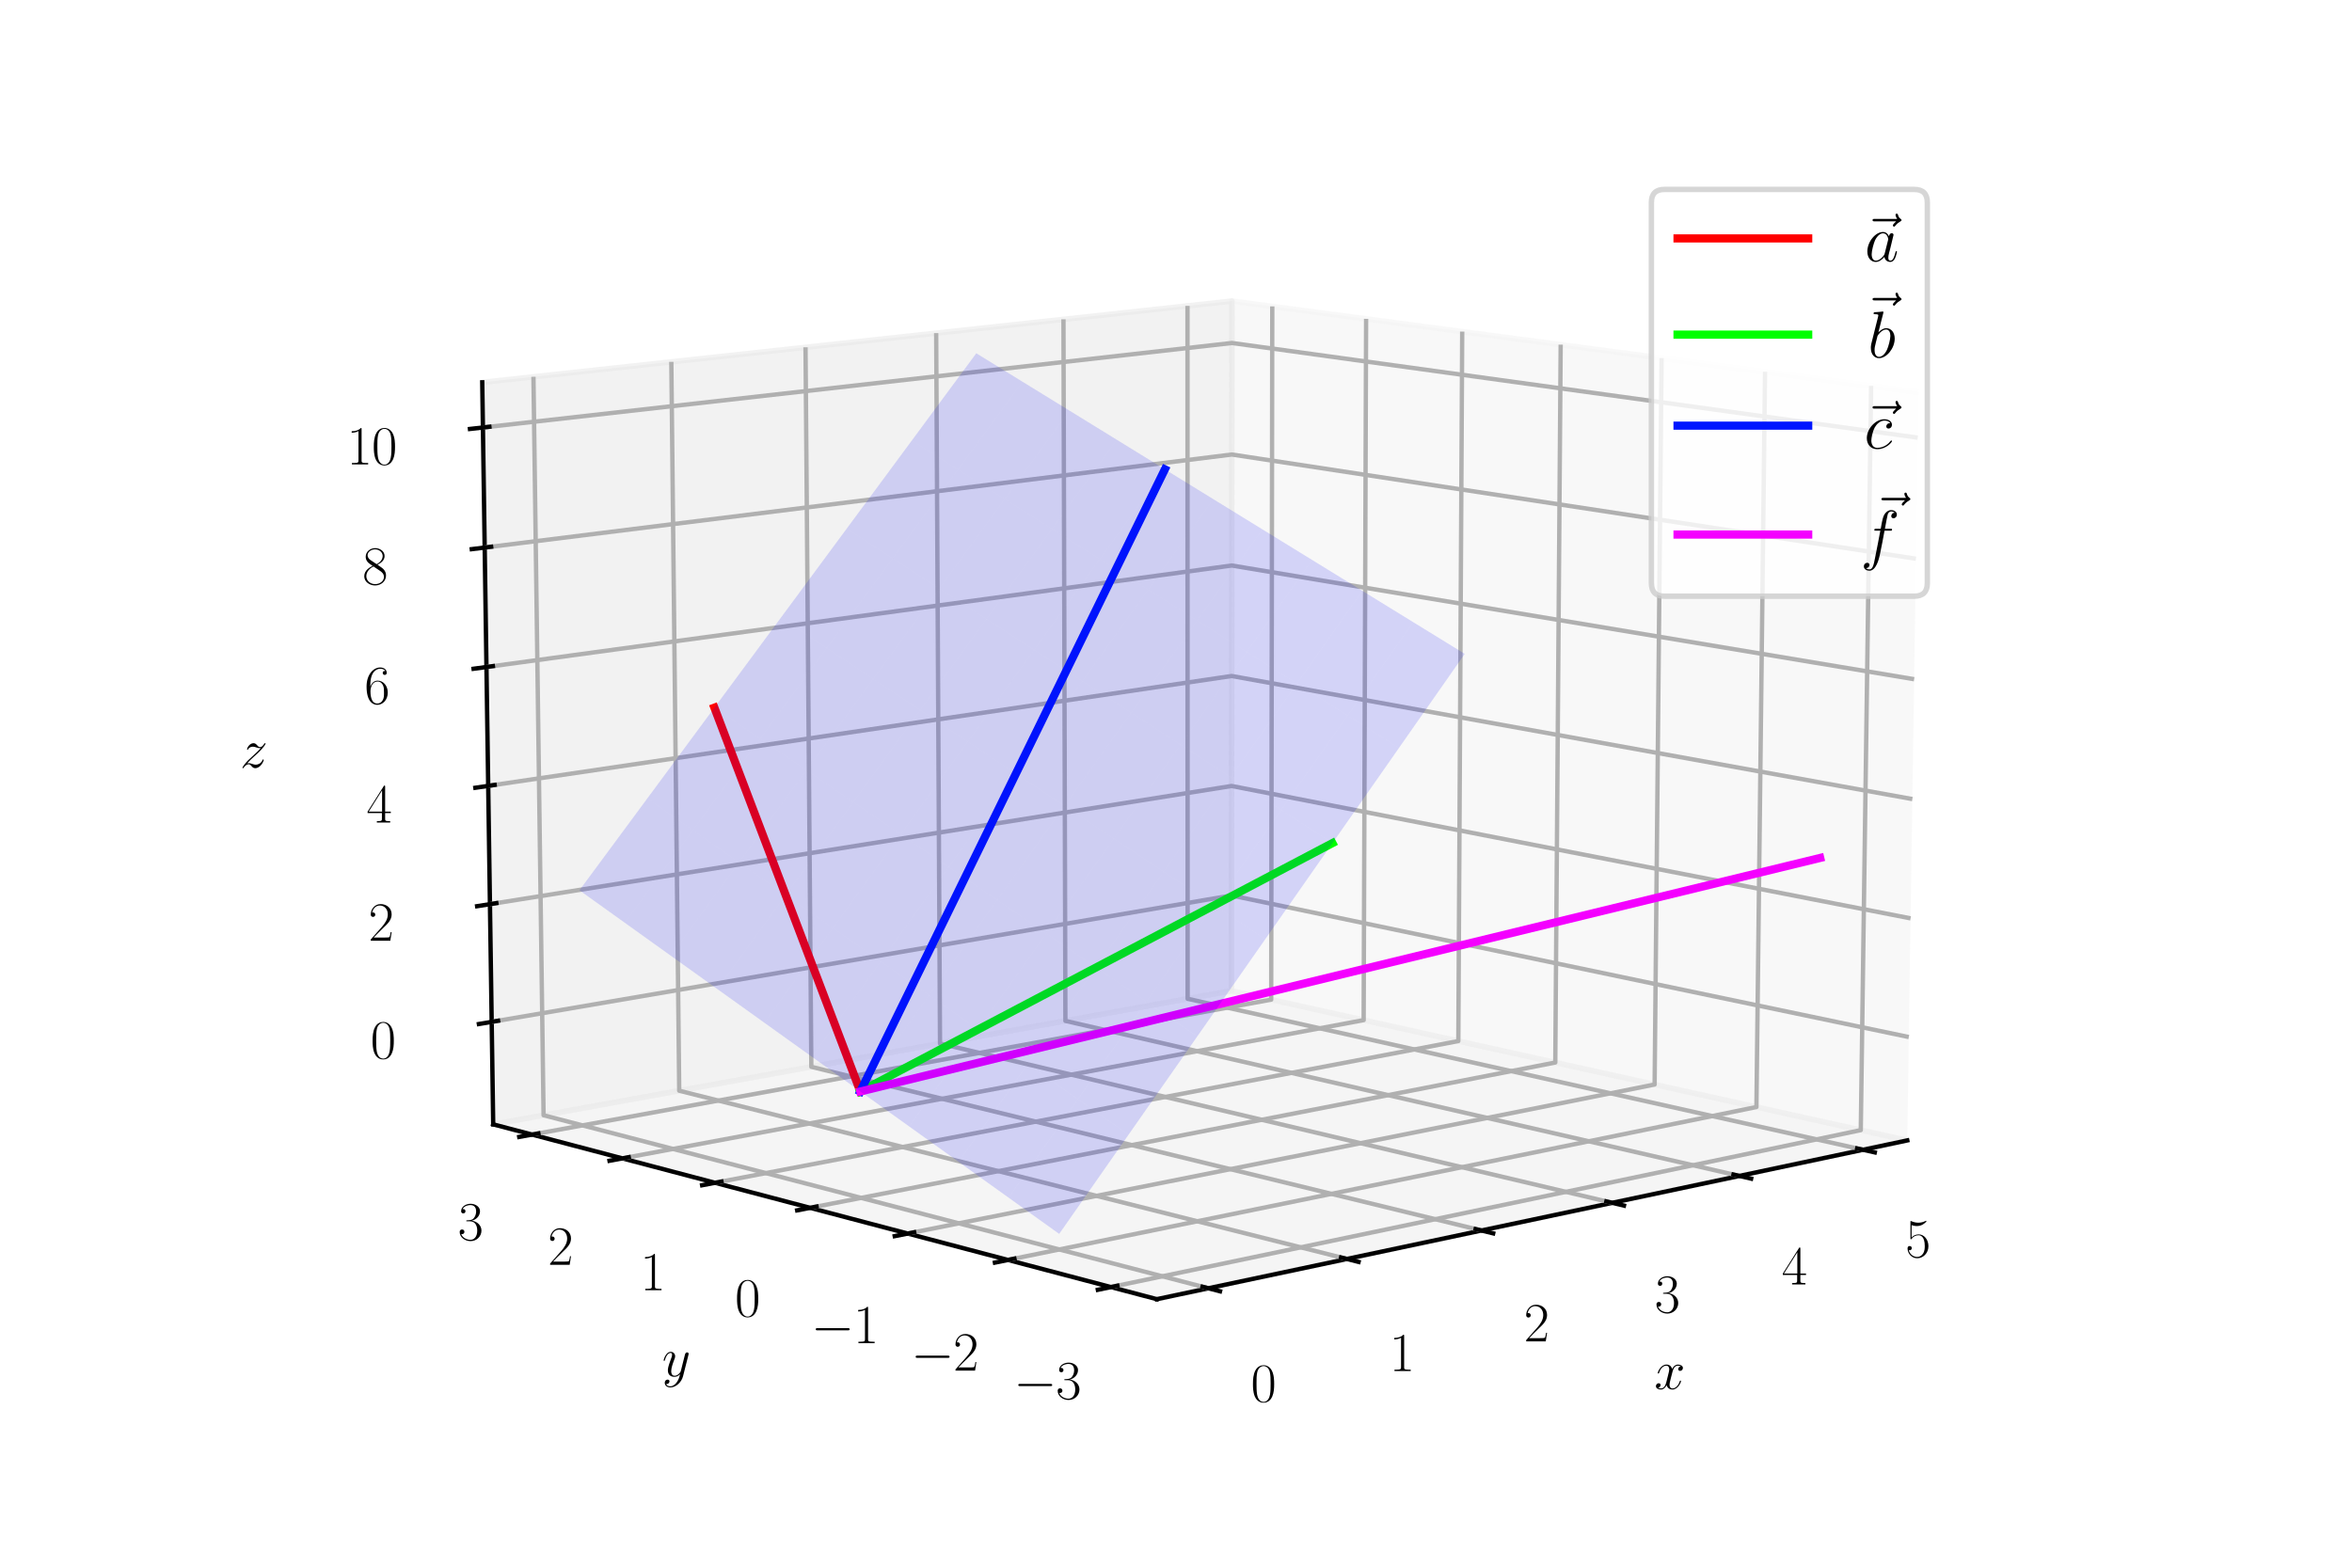 <?xml version="1.0" encoding="utf-8" standalone="no"?>
<!DOCTYPE svg PUBLIC "-//W3C//DTD SVG 1.1//EN"
  "http://www.w3.org/Graphics/SVG/1.1/DTD/svg11.dtd">
<svg xmlns:xlink="http://www.w3.org/1999/xlink" width="432pt" height="288pt" viewBox="0 0 432 288" xmlns="http://www.w3.org/2000/svg" version="1.1">
 <defs>
  <style type="text/css">*{stroke-linejoin: round; stroke-linecap: butt}</style>
 </defs>
 <g id="figure_1">
  <g id="patch_1">
   <path d="M 0 288 
L 432 288 
L 432 0 
L 0 0 
z
" style="fill: #ffffff"/>
  </g>
  <g id="patch_2">
   <path d="M 72 288 
L 360 288 
L 360 0 
L 72 0 
z
" style="fill: #ffffff"/>
  </g>
  <g id="pane3d_1">
   <g id="patch_3">
    <path d="M 350.314 209.504 
L 226.181 182.03 
L 226.272 55.304 
L 352.361 72.034 
" style="fill: #f2f2f2; opacity: 0.5; stroke: #f2f2f2; stroke-linejoin: miter"/>
   </g>
  </g>
  <g id="pane3d_2">
   <g id="patch_4">
    <path d="M 90.588 206.556 
L 226.181 182.03 
L 226.272 55.304 
L 88.576 70.236 
" style="fill: #e6e6e6; opacity: 0.5; stroke: #e6e6e6; stroke-linejoin: miter"/>
   </g>
  </g>
  <g id="pane3d_3">
   <g id="patch_5">
    <path d="M 212.477 238.671 
L 350.314 209.504 
L 226.181 182.03 
L 90.588 206.556 
" style="fill: #ececec; opacity: 0.5; stroke: #ececec; stroke-linejoin: miter"/>
   </g>
  </g>
  <g id="axis3d_1">
   <g id="line2d_1">
    <path d="M 350.314 209.504 
L 212.477 238.671 
" style="fill: none; stroke: #000000; stroke-width: 0.8; stroke-linecap: square"/>
   </g>
   <g id="text_1">
    <!-- $x$ -->
    <g transform="translate(303.863 255.174)scale(0.1 -0.1)">
     <defs>
      <path id="CMMI12-78" d="M 3034 2606 
C 2829 2567 2752 2414 2752 2293 
C 2752 2139 2874 2088 2963 2088 
C 3155 2088 3290 2254 3290 2427 
C 3290 2695 2982 2816 2714 2816 
C 2323 2816 2106 2433 2048 2312 
C 1901 2816 1504 2816 1389 2816 
C 736 2816 390 1980 390 1839 
C 390 1814 416 1782 461 1782 
C 512 1782 525 1820 538 1846 
C 755 2555 1184 2689 1370 2689 
C 1658 2689 1715 2420 1715 2267 
C 1715 2127 1677 1980 1600 1673 
L 1382 798 
C 1286 415 1101 64 762 64 
C 730 64 570 64 435 147 
C 666 192 717 383 717 460 
C 717 588 621 664 499 664 
C 346 664 179 530 179 326 
C 179 57 480 -64 755 -64 
C 1062 -64 1280 179 1414 441 
C 1517 64 1837 -64 2074 -64 
C 2726 -64 3072 773 3072 913 
C 3072 945 3046 971 3008 971 
C 2950 971 2944 939 2925 888 
C 2752 326 2381 64 2093 64 
C 1869 64 1747 230 1747 492 
C 1747 632 1773 734 1875 1156 
L 2099 2024 
C 2195 2408 2413 2689 2707 2689 
C 2720 2689 2899 2689 3034 2606 
z
" transform="scale(0.016)"/>
     </defs>
     <use xlink:href="#CMMI12-78" transform="scale(0.996)"/>
    </g>
   </g>
   <g id="Line3DCollection_1">
    <path d="M 221.941 236.668 
L 99.84 204.883 
L 97.981 69.216 
" style="fill: none; stroke: #b0b0b0; stroke-width: 0.8"/>
    <path d="M 247.387 231.284 
L 124.756 200.376 
L 123.303 66.47 
" style="fill: none; stroke: #b0b0b0; stroke-width: 0.8"/>
    <path d="M 272.104 226.054 
L 149.019 195.987 
L 147.952 63.798 
" style="fill: none; stroke: #b0b0b0; stroke-width: 0.8"/>
    <path d="M 296.124 220.971 
L 172.655 191.712 
L 171.952 61.195 
" style="fill: none; stroke: #b0b0b0; stroke-width: 0.8"/>
    <path d="M 319.476 216.03 
L 195.686 187.546 
L 195.331 58.66 
" style="fill: none; stroke: #b0b0b0; stroke-width: 0.8"/>
    <path d="M 342.188 211.224 
L 218.136 183.485 
L 218.111 56.189 
" style="fill: none; stroke: #b0b0b0; stroke-width: 0.8"/>
   </g>
   <g id="xtick_1">
    <g id="line2d_2">
     <path d="M 220.874 236.39 
L 224.081 237.225 
" style="fill: none; stroke: #000000; stroke-width: 0.8; stroke-linecap: square"/>
    </g>
    <g id="text_2">
     <!-- $\mathdefault{0}$ -->
     <g transform="translate(229.747 257.495)scale(0.1 -0.1)">
      <defs>
       <path id="CMR17-30" d="M 2688 2025 
C 2688 2416 2682 3080 2413 3591 
C 2176 4039 1798 4198 1466 4198 
C 1158 4198 768 4058 525 3597 
C 269 3118 243 2524 243 2025 
C 243 1661 250 1106 448 619 
C 723 -39 1216 -128 1466 -128 
C 1760 -128 2208 -7 2470 600 
C 2662 1042 2688 1559 2688 2025 
z
M 1466 -26 
C 1056 -26 813 325 723 812 
C 653 1188 653 1738 653 2096 
C 653 2588 653 2997 736 3387 
C 858 3929 1216 4096 1466 4096 
C 1728 4096 2067 3923 2189 3400 
C 2272 3036 2278 2607 2278 2096 
C 2278 1680 2278 1169 2202 792 
C 2067 95 1690 -26 1466 -26 
z
" transform="scale(0.016)"/>
      </defs>
      <use xlink:href="#CMR17-30" transform="scale(0.996)"/>
     </g>
    </g>
   </g>
   <g id="xtick_2">
    <g id="line2d_3">
     <path d="M 246.316 231.014 
L 249.533 231.825 
" style="fill: none; stroke: #000000; stroke-width: 0.8; stroke-linecap: square"/>
    </g>
    <g id="text_3">
     <!-- $\mathdefault{1}$ -->
     <g transform="translate(255.191 251.877)scale(0.1 -0.1)">
      <defs>
       <path id="CMR17-31" d="M 1702 4058 
C 1702 4192 1696 4192 1606 4192 
C 1357 3916 979 3827 621 3827 
C 602 3827 570 3827 563 3808 
C 557 3795 557 3782 557 3648 
C 755 3648 1088 3686 1344 3839 
L 1344 461 
C 1344 236 1331 160 781 160 
L 589 160 
L 589 0 
C 896 0 1216 0 1523 0 
C 1830 0 2150 0 2458 0 
L 2458 160 
L 2266 160 
C 1715 160 1702 230 1702 458 
L 1702 4058 
z
" transform="scale(0.016)"/>
      </defs>
      <use xlink:href="#CMR17-31" transform="scale(0.996)"/>
     </g>
    </g>
   </g>
   <g id="xtick_3">
    <g id="line2d_4">
     <path d="M 271.03 225.792 
L 274.255 226.579 
" style="fill: none; stroke: #000000; stroke-width: 0.8; stroke-linecap: square"/>
    </g>
    <g id="text_4">
     <!-- $\mathdefault{2}$ -->
     <g transform="translate(279.903 246.42)scale(0.1 -0.1)">
      <defs>
       <path id="CMR17-32" d="M 2669 989 
L 2554 989 
C 2490 536 2438 459 2413 420 
C 2381 369 1920 369 1830 369 
L 602 369 
C 832 619 1280 1072 1824 1597 
C 2214 1967 2669 2402 2669 3035 
C 2669 3790 2067 4224 1395 4224 
C 691 4224 262 3604 262 3030 
C 262 2780 448 2748 525 2748 
C 589 2748 781 2787 781 3010 
C 781 3207 614 3264 525 3264 
C 486 3264 448 3258 422 3245 
C 544 3790 915 4058 1306 4058 
C 1862 4058 2227 3617 2227 3035 
C 2227 2479 1901 2000 1536 1584 
L 262 146 
L 262 0 
L 2515 0 
L 2669 989 
z
" transform="scale(0.016)"/>
      </defs>
      <use xlink:href="#CMR17-32" transform="scale(0.996)"/>
     </g>
    </g>
   </g>
   <g id="xtick_4">
    <g id="line2d_5">
     <path d="M 295.048 220.716 
L 298.28 221.482 
" style="fill: none; stroke: #000000; stroke-width: 0.8; stroke-linecap: square"/>
    </g>
    <g id="text_5">
     <!-- $\mathdefault{3}$ -->
     <g transform="translate(303.913 241.117)scale(0.1 -0.1)">
      <defs>
       <path id="CMR17-33" d="M 1414 2157 
C 1984 2157 2234 1662 2234 1090 
C 2234 320 1824 25 1453 25 
C 1114 25 563 194 390 693 
C 422 680 454 680 486 680 
C 640 680 755 782 755 948 
C 755 1133 614 1216 486 1216 
C 378 1216 211 1165 211 926 
C 211 335 787 -128 1466 -128 
C 2176 -128 2720 430 2720 1085 
C 2720 1707 2208 2157 1600 2227 
C 2086 2328 2554 2756 2554 3329 
C 2554 3820 2048 4179 1472 4179 
C 890 4179 378 3829 378 3329 
C 378 3110 544 3072 627 3072 
C 762 3072 877 3155 877 3321 
C 877 3486 762 3569 627 3569 
C 602 3569 570 3569 544 3557 
C 730 3959 1235 4032 1459 4032 
C 1683 4032 2106 3925 2106 3320 
C 2106 3143 2080 2828 1862 2550 
C 1670 2304 1453 2304 1242 2284 
C 1210 2284 1062 2269 1037 2269 
C 992 2263 966 2257 966 2208 
C 966 2163 973 2157 1101 2157 
L 1414 2157 
z
" transform="scale(0.016)"/>
      </defs>
      <use xlink:href="#CMR17-33" transform="scale(0.996)"/>
     </g>
    </g>
   </g>
   <g id="xtick_5">
    <g id="line2d_6">
     <path d="M 318.399 215.782 
L 321.635 216.526 
" style="fill: none; stroke: #000000; stroke-width: 0.8; stroke-linecap: square"/>
    </g>
    <g id="text_6">
     <!-- $\mathdefault{4}$ -->
     <g transform="translate(327.253 235.963)scale(0.1 -0.1)">
      <defs>
       <path id="CMR17-34" d="M 2150 4122 
C 2150 4256 2144 4256 2029 4256 
L 128 1254 
L 128 1088 
L 1779 1088 
L 1779 457 
C 1779 224 1766 160 1318 160 
L 1197 160 
L 1197 0 
C 1402 0 1747 0 1965 0 
C 2182 0 2528 0 2733 0 
L 2733 160 
L 2611 160 
C 2163 160 2150 224 2150 457 
L 2150 1088 
L 2803 1088 
L 2803 1254 
L 2150 1254 
L 2150 4122 
z
M 1798 3703 
L 1798 1254 
L 256 1254 
L 1798 3703 
z
" transform="scale(0.016)"/>
      </defs>
      <use xlink:href="#CMR17-34" transform="scale(0.996)"/>
     </g>
    </g>
   </g>
   <g id="xtick_6">
    <g id="line2d_7">
     <path d="M 341.11 210.983 
L 344.349 211.707 
" style="fill: none; stroke: #000000; stroke-width: 0.8; stroke-linecap: square"/>
    </g>
    <g id="text_7">
     <!-- $\mathdefault{5}$ -->
     <g transform="translate(349.948 230.951)scale(0.1 -0.1)">
      <defs>
       <path id="CMR17-35" d="M 730 3692 
C 794 3666 1056 3584 1325 3584 
C 1920 3584 2246 3911 2432 4100 
C 2432 4157 2432 4192 2394 4192 
C 2387 4192 2374 4192 2323 4163 
C 2099 4058 1837 3973 1517 3973 
C 1325 3973 1037 3999 723 4139 
C 653 4171 640 4171 634 4171 
C 602 4171 595 4164 595 4037 
L 595 2203 
C 595 2089 595 2057 659 2057 
C 691 2057 704 2070 736 2114 
C 941 2401 1222 2522 1542 2522 
C 1766 2522 2246 2382 2246 1289 
C 2246 1085 2246 715 2054 421 
C 1894 159 1645 25 1370 25 
C 947 25 518 320 403 814 
C 429 807 480 795 506 795 
C 589 795 749 840 749 1038 
C 749 1210 627 1280 506 1280 
C 358 1280 262 1190 262 1011 
C 262 454 704 -128 1382 -128 
C 2042 -128 2669 440 2669 1264 
C 2669 2030 2170 2624 1549 2624 
C 1222 2624 947 2503 730 2274 
L 730 3692 
z
" transform="scale(0.016)"/>
      </defs>
      <use xlink:href="#CMR17-35" transform="scale(0.996)"/>
     </g>
    </g>
   </g>
  </g>
  <g id="axis3d_2">
   <g id="line2d_8">
    <path d="M 90.588 206.556 
L 212.477 238.671 
" style="fill: none; stroke: #000000; stroke-width: 0.8; stroke-linecap: square"/>
   </g>
   <g id="text_8">
    <!-- $y$ -->
    <g transform="translate(121.611 252.837)scale(0.1 -0.1)">
     <defs>
      <path id="CMMI12-79" d="M 1683 -700 
C 1510 -939 1261 -1152 947 -1152 
C 870 -1152 563 -1152 467 -889 
C 486 -895 518 -895 531 -895 
C 723 -895 851 -729 851 -582 
C 851 -435 730 -384 634 -384 
C 531 -384 307 -458 307 -759 
C 307 -1071 582 -1286 947 -1286 
C 1587 -1286 2234 -700 2413 6 
L 3040 2485 
C 3046 2517 3059 2556 3059 2594 
C 3059 2689 2982 2753 2886 2753 
C 2829 2753 2694 2727 2643 2535 
L 2170 658 
C 2138 543 2138 530 2086 460 
C 1958 281 1747 64 1440 64 
C 1082 64 1050 415 1050 588 
C 1050 952 1222 1443 1395 1903 
C 1466 2088 1504 2178 1504 2305 
C 1504 2574 1312 2816 998 2816 
C 410 2816 173 1890 173 1839 
C 173 1814 198 1782 243 1782 
C 301 1782 307 1807 333 1897 
C 486 2433 730 2689 979 2689 
C 1037 2689 1146 2689 1146 2478 
C 1146 2312 1075 2127 979 1884 
C 666 1047 666 837 666 683 
C 666 77 1101 -64 1421 -64 
C 1606 -64 1837 -6 2061 230 
L 2067 224 
C 1971 -147 1907 -392 1683 -700 
z
" transform="scale(0.016)"/>
     </defs>
     <use xlink:href="#CMMI12-79" transform="scale(0.996)"/>
    </g>
   </g>
   <g id="Line3DCollection_2">
    <path d="M 343.678 70.882 
L 341.776 207.615 
L 204.04 236.448 
" style="fill: none; stroke: #b0b0b0; stroke-width: 0.8"/>
    <path d="M 324.191 68.296 
L 322.608 203.372 
L 185.129 231.465 
" style="fill: none; stroke: #b0b0b0; stroke-width: 0.8"/>
    <path d="M 305.189 65.775 
L 303.91 199.234 
L 166.719 226.615 
" style="fill: none; stroke: #b0b0b0; stroke-width: 0.8"/>
    <path d="M 286.654 63.316 
L 285.665 195.196 
L 148.791 221.891 
" style="fill: none; stroke: #b0b0b0; stroke-width: 0.8"/>
    <path d="M 268.568 60.916 
L 267.856 191.254 
L 131.326 217.29 
" style="fill: none; stroke: #b0b0b0; stroke-width: 0.8"/>
    <path d="M 250.917 58.574 
L 250.468 187.405 
L 114.307 212.805 
" style="fill: none; stroke: #b0b0b0; stroke-width: 0.8"/>
    <path d="M 233.683 56.288 
L 233.486 183.647 
L 97.716 208.434 
" style="fill: none; stroke: #b0b0b0; stroke-width: 0.8"/>
   </g>
   <g id="xtick_7">
    <g id="line2d_9">
     <path d="M 205.234 236.198 
L 201.648 236.949 
" style="fill: none; stroke: #000000; stroke-width: 0.8; stroke-linecap: square"/>
    </g>
    <g id="text_9">
     <!-- $\mathdefault{−3}$ -->
     <g transform="translate(186.186 256.989)scale(0.1 -0.1)">
      <defs>
       <path id="CMSY10-0" d="M 4218 1472 
C 4326 1472 4442 1472 4442 1600 
C 4442 1728 4326 1728 4218 1728 
L 755 1728 
C 646 1728 531 1728 531 1600 
C 531 1472 646 1472 755 1472 
L 4218 1472 
z
" transform="scale(0.016)"/>
      </defs>
      <use xlink:href="#CMSY10-0" transform="scale(0.996)"/>
      <use xlink:href="#CMR17-33" transform="translate(77.487 0)scale(0.996)"/>
     </g>
    </g>
   </g>
   <g id="xtick_8">
    <g id="line2d_10">
     <path d="M 186.32 231.222 
L 182.743 231.953 
" style="fill: none; stroke: #000000; stroke-width: 0.8; stroke-linecap: square"/>
    </g>
    <g id="text_10">
     <!-- $\mathdefault{−2}$ -->
     <g transform="translate(167.333 251.797)scale(0.1 -0.1)">
      <use xlink:href="#CMSY10-0" transform="scale(0.996)"/>
      <use xlink:href="#CMR17-32" transform="translate(77.487 0)scale(0.996)"/>
     </g>
    </g>
   </g>
   <g id="xtick_9">
    <g id="line2d_11">
     <path d="M 167.906 226.378 
L 164.341 227.089 
" style="fill: none; stroke: #000000; stroke-width: 0.8; stroke-linecap: square"/>
    </g>
    <g id="text_11">
     <!-- $\mathdefault{−1}$ -->
     <g transform="translate(148.982 246.743)scale(0.1 -0.1)">
      <use xlink:href="#CMSY10-0" transform="scale(0.996)"/>
      <use xlink:href="#CMR17-31" transform="translate(77.487 0)scale(0.996)"/>
     </g>
    </g>
   </g>
   <g id="xtick_10">
    <g id="line2d_12">
     <path d="M 149.974 221.66 
L 146.421 222.353 
" style="fill: none; stroke: #000000; stroke-width: 0.8; stroke-linecap: square"/>
    </g>
    <g id="text_12">
     <!-- $\mathdefault{0}$ -->
     <g transform="translate(134.988 241.822)scale(0.1 -0.1)">
      <use xlink:href="#CMR17-30" transform="scale(0.996)"/>
     </g>
    </g>
   </g>
   <g id="xtick_11">
    <g id="line2d_13">
     <path d="M 132.505 217.065 
L 128.964 217.74 
" style="fill: none; stroke: #000000; stroke-width: 0.8; stroke-linecap: square"/>
    </g>
    <g id="text_13">
     <!-- $\mathdefault{1}$ -->
     <g transform="translate(117.584 237.029)scale(0.1 -0.1)">
      <use xlink:href="#CMR17-31" transform="scale(0.996)"/>
     </g>
    </g>
   </g>
   <g id="xtick_12">
    <g id="line2d_14">
     <path d="M 115.481 212.586 
L 111.953 213.244 
" style="fill: none; stroke: #000000; stroke-width: 0.8; stroke-linecap: square"/>
    </g>
    <g id="text_14">
     <!-- $\mathdefault{2}$ -->
     <g transform="translate(100.625 232.358)scale(0.1 -0.1)">
      <use xlink:href="#CMR17-32" transform="scale(0.996)"/>
     </g>
    </g>
   </g>
   <g id="xtick_13">
    <g id="line2d_15">
     <path d="M 98.886 208.22 
L 95.371 208.862 
" style="fill: none; stroke: #000000; stroke-width: 0.8; stroke-linecap: square"/>
    </g>
    <g id="text_15">
     <!-- $\mathdefault{3}$ -->
     <g transform="translate(84.096 227.806)scale(0.1 -0.1)">
      <use xlink:href="#CMR17-33" transform="scale(0.996)"/>
     </g>
    </g>
   </g>
  </g>
  <g id="axis3d_3">
   <g id="line2d_16">
    <path d="M 90.588 206.556 
L 88.576 70.236 
" style="fill: none; stroke: #000000; stroke-width: 0.8; stroke-linecap: square"/>
   </g>
   <g id="text_16">
    <!-- $z$ -->
    <g transform="translate(44.089 141.02)scale(0.1 -0.1)">
     <defs>
      <path id="CMMI12-7a" d="M 813 486 
C 1088 803 1312 1004 1632 1296 
C 2016 1632 2182 1793 2272 1891 
C 2720 2338 2944 2713 2944 2764 
C 2944 2816 2893 2816 2880 2816 
C 2835 2816 2822 2793 2790 2750 
C 2630 2494 2477 2367 2310 2367 
C 2176 2367 2106 2421 1984 2565 
C 1850 2715 1741 2816 1555 2816 
C 1088 2816 806 2257 806 2128 
C 806 2108 813 2068 870 2068 
C 922 2068 928 2091 947 2133 
C 1056 2372 1363 2414 1485 2414 
C 1619 2414 1747 2376 1882 2327 
C 2125 2240 2227 2240 2291 2240 
C 2336 2240 2362 2240 2394 2246 
C 2182 1994 1837 1683 1549 1418 
L 902 816 
C 512 415 275 33 275 -12 
C 275 -51 307 -64 346 -64 
C 384 -64 390 -57 435 14 
C 538 163 742 384 979 384 
C 1114 384 1178 342 1306 193 
C 1427 61 1536 -64 1741 -64 
C 2368 -64 2726 732 2726 876 
C 2726 903 2720 942 2656 942 
C 2605 942 2598 917 2579 855 
C 2438 488 2061 338 1811 338 
C 1677 338 1549 376 1414 425 
C 1158 512 1088 512 1005 512 
C 941 512 870 512 813 486 
z
" transform="scale(0.016)"/>
     </defs>
     <use xlink:href="#CMMI12-7a" transform="scale(0.996)"/>
    </g>
   </g>
   <g id="Line3DCollection_3">
    <path d="M 90.31 187.723 
L 226.193 164.506 
L 350.597 190.515 
" style="fill: none; stroke: #b0b0b0; stroke-width: 0.8"/>
    <path d="M 89.991 166.101 
L 226.208 144.392 
L 350.921 168.711 
" style="fill: none; stroke: #b0b0b0; stroke-width: 0.8"/>
    <path d="M 89.67 144.371 
L 226.222 124.187 
L 351.248 146.799 
" style="fill: none; stroke: #b0b0b0; stroke-width: 0.8"/>
    <path d="M 89.348 122.535 
L 226.237 103.888 
L 351.575 124.778 
" style="fill: none; stroke: #b0b0b0; stroke-width: 0.8"/>
    <path d="M 89.024 100.589 
L 226.251 83.497 
L 351.905 102.646 
" style="fill: none; stroke: #b0b0b0; stroke-width: 0.8"/>
    <path d="M 88.699 78.535 
L 226.266 63.011 
L 352.236 80.404 
" style="fill: none; stroke: #b0b0b0; stroke-width: 0.8"/>
   </g>
   <g id="xtick_14">
    <g id="line2d_17">
     <path d="M 91.481 187.523 
L 87.964 188.124 
" style="fill: none; stroke: #000000; stroke-width: 0.8; stroke-linecap: square"/>
    </g>
    <g id="text_17">
     <!-- $\mathdefault{0}$ -->
     <g transform="translate(68.049 194.43)scale(0.1 -0.1)">
      <use xlink:href="#CMR17-30" transform="scale(0.996)"/>
     </g>
    </g>
   </g>
   <g id="xtick_15">
    <g id="line2d_18">
     <path d="M 91.165 165.914 
L 87.639 166.476 
" style="fill: none; stroke: #000000; stroke-width: 0.8; stroke-linecap: square"/>
    </g>
    <g id="text_18">
     <!-- $\mathdefault{2}$ -->
     <g transform="translate(67.681 172.821)scale(0.1 -0.1)">
      <use xlink:href="#CMR17-32" transform="scale(0.996)"/>
     </g>
    </g>
   </g>
   <g id="xtick_16">
    <g id="line2d_19">
     <path d="M 90.847 144.197 
L 87.312 144.72 
" style="fill: none; stroke: #000000; stroke-width: 0.8; stroke-linecap: square"/>
    </g>
    <g id="text_19">
     <!-- $\mathdefault{4}$ -->
     <g transform="translate(67.312 151.105)scale(0.1 -0.1)">
      <use xlink:href="#CMR17-34" transform="scale(0.996)"/>
     </g>
    </g>
   </g>
   <g id="xtick_17">
    <g id="line2d_20">
     <path d="M 90.528 122.374 
L 86.984 122.857 
" style="fill: none; stroke: #000000; stroke-width: 0.8; stroke-linecap: square"/>
    </g>
    <g id="text_20">
     <!-- $\mathdefault{6}$ -->
     <g transform="translate(66.941 129.283)scale(0.1 -0.1)">
      <defs>
       <path id="CMR17-36" d="M 678 2176 
C 678 3690 1395 4032 1811 4032 
C 1946 4032 2272 4009 2400 3776 
C 2298 3776 2106 3776 2106 3553 
C 2106 3381 2246 3323 2336 3323 
C 2394 3323 2566 3348 2566 3560 
C 2566 3954 2246 4179 1805 4179 
C 1043 4179 243 3390 243 1984 
C 243 253 966 -128 1478 -128 
C 2099 -128 2688 427 2688 1283 
C 2688 2081 2170 2662 1517 2662 
C 1126 2662 838 2407 678 1960 
L 678 2176 
z
M 1478 25 
C 691 25 691 1200 691 1436 
C 691 1896 909 2560 1504 2560 
C 1613 2560 1926 2560 2138 2120 
C 2253 1870 2253 1609 2253 1289 
C 2253 944 2253 690 2118 434 
C 1978 171 1773 25 1478 25 
z
" transform="scale(0.016)"/>
      </defs>
      <use xlink:href="#CMR17-36" transform="scale(0.996)"/>
     </g>
    </g>
   </g>
   <g id="xtick_18">
    <g id="line2d_21">
     <path d="M 90.208 100.442 
L 86.653 100.885 
" style="fill: none; stroke: #000000; stroke-width: 0.8; stroke-linecap: square"/>
    </g>
    <g id="text_21">
     <!-- $\mathdefault{8}$ -->
     <g transform="translate(66.568 107.352)scale(0.1 -0.1)">
      <defs>
       <path id="CMR17-38" d="M 1741 2264 
C 2144 2467 2554 2773 2554 3263 
C 2554 3841 1990 4179 1472 4179 
C 890 4179 378 3759 378 3180 
C 378 3021 416 2747 666 2505 
C 730 2442 998 2251 1171 2130 
C 883 1983 211 1634 211 934 
C 211 279 838 -128 1459 -128 
C 2144 -128 2720 362 2720 1010 
C 2720 1590 2330 1857 2074 2029 
L 1741 2264 
z
M 902 2822 
C 851 2854 595 3051 595 3351 
C 595 3739 998 4032 1459 4032 
C 1965 4032 2336 3676 2336 3262 
C 2336 2669 1670 2331 1638 2331 
C 1632 2331 1626 2331 1574 2370 
L 902 2822 
z
M 2080 1519 
C 2176 1449 2483 1240 2483 851 
C 2483 381 2010 25 1472 25 
C 890 25 448 438 448 940 
C 448 1443 838 1862 1280 2060 
L 2080 1519 
z
" transform="scale(0.016)"/>
      </defs>
      <use xlink:href="#CMR17-38" transform="scale(0.996)"/>
     </g>
    </g>
   </g>
   <g id="xtick_19">
    <g id="line2d_22">
     <path d="M 89.885 78.401 
L 86.322 78.803 
" style="fill: none; stroke: #000000; stroke-width: 0.8; stroke-linecap: square"/>
    </g>
    <g id="text_22">
     <!-- $\mathdefault{10}$ -->
     <g transform="translate(63.702 85.312)scale(0.1 -0.1)">
      <use xlink:href="#CMR17-31" transform="scale(0.996)"/>
      <use xlink:href="#CMR17-30" transform="translate(45.69 0)scale(0.996)"/>
     </g>
    </g>
   </g>
  </g>
  <g id="axes_1">
   <g id="line2d_23">
    <path d="M 158.021 200.514 
L 131.215 130.005 
" clip-path="url(#p4c75345c84)" style="fill: none; stroke: #ff0000; stroke-width: 1.5; stroke-linecap: square"/>
   </g>
   <g id="line2d_24">
    <path d="M 158.021 200.514 
L 244.732 154.887 
" clip-path="url(#p4c75345c84)" style="fill: none; stroke: #00ff00; stroke-width: 1.5; stroke-linecap: square"/>
   </g>
   <g id="line2d_25">
    <path d="M 158.021 200.514 
L 213.957 86.223 
" clip-path="url(#p4c75345c84)" style="fill: none; stroke: #0016ff; stroke-width: 1.5; stroke-linecap: square"/>
   </g>
   <g id="line2d_26">
    <path d="M 158.021 200.514 
L 334.324 157.607 
" clip-path="url(#p4c75345c84)" style="fill: none; stroke: #f400ff; stroke-width: 1.5; stroke-linecap: square"/>
   </g>
   <g id="Poly3DCollection_1">
    <path d="M 175.958 86.292 
L 187.829 70.142 
L 179.317 64.903 
L 167.471 80.935 
z
" clip-path="url(#p4c75345c84)" style="fill: #0000f5; fill-opacity: 0.15"/>
    <path d="M 163.968 102.605 
L 175.958 86.292 
L 167.471 80.935 
L 155.507 97.128 
z
" clip-path="url(#p4c75345c84)" style="fill: #0000f5; fill-opacity: 0.15"/>
    <path d="M 184.543 91.711 
L 196.439 75.441 
L 187.829 70.142 
L 175.958 86.292 
z
" clip-path="url(#p4c75345c84)" style="fill: #0000f5; fill-opacity: 0.15"/>
    <path d="M 151.856 119.083 
L 163.968 102.605 
L 155.507 97.128 
L 143.422 113.484 
z
" clip-path="url(#p4c75345c84)" style="fill: #0000f5; fill-opacity: 0.15"/>
    <path d="M 172.526 108.145 
L 184.543 91.711 
L 175.958 86.292 
L 163.968 102.605 
z
" clip-path="url(#p4c75345c84)" style="fill: #0000f5; fill-opacity: 0.15"/>
    <path d="M 193.227 97.192 
L 205.147 80.801 
L 196.439 75.441 
L 184.543 91.711 
z
" clip-path="url(#p4c75345c84)" style="fill: #0000f5; fill-opacity: 0.15"/>
    <path d="M 139.621 135.729 
L 151.856 119.083 
L 143.422 113.484 
L 131.215 130.005 
z
" clip-path="url(#p4c75345c84)" style="fill: #0000f5; fill-opacity: 0.15"/>
    <path d="M 160.388 124.747 
L 172.526 108.145 
L 163.968 102.605 
L 151.856 119.083 
z
" clip-path="url(#p4c75345c84)" style="fill: #0000f5; fill-opacity: 0.15"/>
    <path d="M 181.185 113.75 
L 193.227 97.192 
L 184.543 91.711 
L 172.526 108.145 
z
" clip-path="url(#p4c75345c84)" style="fill: #0000f5; fill-opacity: 0.15"/>
    <path d="M 202.012 102.737 
L 213.957 86.223 
L 205.147 80.801 
L 193.227 97.192 
z
" clip-path="url(#p4c75345c84)" style="fill: #0000f5; fill-opacity: 0.15"/>
    <path d="M 127.261 152.544 
L 139.621 135.729 
L 131.215 130.005 
L 118.884 146.694 
z
" clip-path="url(#p4c75345c84)" style="fill: #0000f5; fill-opacity: 0.15"/>
    <path d="M 148.125 141.519 
L 160.388 124.747 
L 151.856 119.083 
L 139.621 135.729 
z
" clip-path="url(#p4c75345c84)" style="fill: #0000f5; fill-opacity: 0.15"/>
    <path d="M 169.019 130.478 
L 181.185 113.75 
L 172.526 108.145 
L 160.388 124.747 
z
" clip-path="url(#p4c75345c84)" style="fill: #0000f5; fill-opacity: 0.15"/>
    <path d="M 189.944 119.421 
L 202.012 102.737 
L 193.227 97.192 
L 181.185 113.75 
z
" clip-path="url(#p4c75345c84)" style="fill: #0000f5; fill-opacity: 0.15"/>
    <path d="M 210.899 108.347 
L 222.869 91.708 
L 213.957 86.223 
L 202.012 102.737 
z
" clip-path="url(#p4c75345c84)" style="fill: #0000f5; fill-opacity: 0.15"/>
    <path d="M 114.774 169.533 
L 127.261 152.544 
L 118.884 146.694 
L 106.427 163.554 
z
" clip-path="url(#p4c75345c84)" style="fill: #0000f5; fill-opacity: 0.15"/>
    <path d="M 135.736 158.463 
L 148.125 141.519 
L 139.621 135.729 
L 127.261 152.544 
z
" clip-path="url(#p4c75345c84)" style="fill: #0000f5; fill-opacity: 0.15"/>
    <path d="M 156.729 147.378 
L 169.019 130.478 
L 160.388 124.747 
L 148.125 141.519 
z
" clip-path="url(#p4c75345c84)" style="fill: #0000f5; fill-opacity: 0.15"/>
    <path d="M 177.752 136.276 
L 189.944 119.421 
L 181.185 113.75 
L 169.019 130.478 
z
" clip-path="url(#p4c75345c84)" style="fill: #0000f5; fill-opacity: 0.15"/>
    <path d="M 198.807 125.158 
L 210.899 108.347 
L 202.012 102.737 
L 189.944 119.421 
z
" clip-path="url(#p4c75345c84)" style="fill: #0000f5; fill-opacity: 0.15"/>
    <path d="M 219.892 114.023 
L 231.885 97.258 
L 222.869 91.708 
L 210.899 108.347 
z
" clip-path="url(#p4c75345c84)" style="fill: #0000f5; fill-opacity: 0.15"/>
    <path d="M 123.219 175.583 
L 135.736 158.463 
L 127.261 152.544 
L 114.774 169.533 
z
" clip-path="url(#p4c75345c84)" style="fill: #0000f5; fill-opacity: 0.15"/>
    <path d="M 144.311 164.452 
L 156.729 147.378 
L 148.125 141.519 
L 135.736 158.463 
z
" clip-path="url(#p4c75345c84)" style="fill: #0000f5; fill-opacity: 0.15"/>
    <path d="M 165.434 153.306 
L 177.752 136.276 
L 169.019 130.478 
L 156.729 147.378 
z
" clip-path="url(#p4c75345c84)" style="fill: #0000f5; fill-opacity: 0.15"/>
    <path d="M 186.589 142.142 
L 198.807 125.158 
L 189.944 119.421 
L 177.752 136.276 
z
" clip-path="url(#p4c75345c84)" style="fill: #0000f5; fill-opacity: 0.15"/>
    <path d="M 207.774 130.963 
L 219.892 114.023 
L 210.899 108.347 
L 198.807 125.158 
z
" clip-path="url(#p4c75345c84)" style="fill: #0000f5; fill-opacity: 0.15"/>
    <path d="M 228.991 119.767 
L 241.008 102.872 
L 231.885 97.258 
L 219.892 114.023 
z
" clip-path="url(#p4c75345c84)" style="fill: #0000f5; fill-opacity: 0.15"/>
    <path d="M 131.764 181.705 
L 144.311 164.452 
L 135.736 158.463 
L 123.219 175.583 
z
" clip-path="url(#p4c75345c84)" style="fill: #0000f5; fill-opacity: 0.15"/>
    <path d="M 152.988 170.513 
L 165.434 153.306 
L 156.729 147.378 
L 144.311 164.452 
z
" clip-path="url(#p4c75345c84)" style="fill: #0000f5; fill-opacity: 0.15"/>
    <path d="M 174.244 159.304 
L 186.589 142.142 
L 177.752 136.276 
L 165.434 153.306 
z
" clip-path="url(#p4c75345c84)" style="fill: #0000f5; fill-opacity: 0.15"/>
    <path d="M 195.53 148.079 
L 207.774 130.963 
L 198.807 125.158 
L 186.589 142.142 
z
" clip-path="url(#p4c75345c84)" style="fill: #0000f5; fill-opacity: 0.15"/>
    <path d="M 216.849 136.837 
L 228.991 119.767 
L 219.892 114.023 
L 207.774 130.963 
z
" clip-path="url(#p4c75345c84)" style="fill: #0000f5; fill-opacity: 0.15"/>
    <path d="M 238.198 125.578 
L 250.239 108.554 
L 241.008 102.872 
L 228.991 119.767 
z
" clip-path="url(#p4c75345c84)" style="fill: #0000f5; fill-opacity: 0.15"/>
    <path d="M 140.412 187.899 
L 152.988 170.513 
L 144.311 164.452 
L 131.764 181.705 
z
" clip-path="url(#p4c75345c84)" style="fill: #0000f5; fill-opacity: 0.15"/>
    <path d="M 161.769 176.645 
L 174.244 159.304 
L 165.434 153.306 
L 152.988 170.513 
z
" clip-path="url(#p4c75345c84)" style="fill: #0000f5; fill-opacity: 0.15"/>
    <path d="M 183.158 165.374 
L 195.53 148.079 
L 186.589 142.142 
L 174.244 159.304 
z
" clip-path="url(#p4c75345c84)" style="fill: #0000f5; fill-opacity: 0.15"/>
    <path d="M 204.579 154.086 
L 216.849 136.837 
L 207.774 130.963 
L 195.53 148.079 
z
" clip-path="url(#p4c75345c84)" style="fill: #0000f5; fill-opacity: 0.15"/>
    <path d="M 226.032 142.781 
L 238.198 125.578 
L 228.991 119.767 
L 216.849 136.837 
z
" clip-path="url(#p4c75345c84)" style="fill: #0000f5; fill-opacity: 0.15"/>
    <path d="M 247.516 131.46 
L 259.58 114.303 
L 250.239 108.554 
L 238.198 125.578 
z
" clip-path="url(#p4c75345c84)" style="fill: #0000f5; fill-opacity: 0.15"/>
    <path d="M 149.163 194.169 
L 161.769 176.645 
L 152.988 170.513 
L 140.412 187.899 
z
" clip-path="url(#p4c75345c84)" style="fill: #0000f5; fill-opacity: 0.15"/>
    <path d="M 170.656 182.851 
L 183.158 165.374 
L 174.244 159.304 
L 161.769 176.645 
z
" clip-path="url(#p4c75345c84)" style="fill: #0000f5; fill-opacity: 0.15"/>
    <path d="M 192.18 171.517 
L 204.579 154.086 
L 195.53 148.079 
L 183.158 165.374 
z
" clip-path="url(#p4c75345c84)" style="fill: #0000f5; fill-opacity: 0.15"/>
    <path d="M 213.736 160.166 
L 226.032 142.781 
L 216.849 136.837 
L 204.579 154.086 
z
" clip-path="url(#p4c75345c84)" style="fill: #0000f5; fill-opacity: 0.15"/>
    <path d="M 235.325 148.798 
L 247.516 131.46 
L 238.198 125.578 
L 226.032 142.781 
z
" clip-path="url(#p4c75345c84)" style="fill: #0000f5; fill-opacity: 0.15"/>
    <path d="M 256.947 137.412 
L 269.033 120.121 
L 259.58 114.303 
L 247.516 131.46 
z
" clip-path="url(#p4c75345c84)" style="fill: #0000f5; fill-opacity: 0.15"/>
    <path d="M 158.021 200.514 
L 170.656 182.851 
L 161.769 176.645 
L 149.163 194.169 
z
" clip-path="url(#p4c75345c84)" style="fill: #0000f5; fill-opacity: 0.15"/>
    <path d="M 179.65 189.133 
L 192.18 171.517 
L 183.158 165.374 
L 170.656 182.851 
z
" clip-path="url(#p4c75345c84)" style="fill: #0000f5; fill-opacity: 0.15"/>
    <path d="M 201.311 177.735 
L 213.736 160.166 
L 204.579 154.086 
L 192.18 171.517 
z
" clip-path="url(#p4c75345c84)" style="fill: #0000f5; fill-opacity: 0.15"/>
    <path d="M 223.005 166.319 
L 235.325 148.798 
L 226.032 142.781 
L 213.736 160.166 
z
" clip-path="url(#p4c75345c84)" style="fill: #0000f5; fill-opacity: 0.15"/>
    <path d="M 244.732 154.887 
L 256.947 137.412 
L 247.516 131.46 
L 235.325 148.798 
z
" clip-path="url(#p4c75345c84)" style="fill: #0000f5; fill-opacity: 0.15"/>
    <path d="M 166.986 206.936 
L 179.65 189.133 
L 170.656 182.851 
L 158.021 200.514 
z
" clip-path="url(#p4c75345c84)" style="fill: #0000f5; fill-opacity: 0.15"/>
    <path d="M 188.753 195.491 
L 201.311 177.735 
L 192.18 171.517 
L 179.65 189.133 
z
" clip-path="url(#p4c75345c84)" style="fill: #0000f5; fill-opacity: 0.15"/>
    <path d="M 210.553 184.028 
L 223.005 166.319 
L 213.736 160.166 
L 201.311 177.735 
z
" clip-path="url(#p4c75345c84)" style="fill: #0000f5; fill-opacity: 0.15"/>
    <path d="M 232.386 172.548 
L 244.732 154.887 
L 235.325 148.798 
L 223.005 166.319 
z
" clip-path="url(#p4c75345c84)" style="fill: #0000f5; fill-opacity: 0.15"/>
    <path d="M 176.061 213.437 
L 188.753 195.491 
L 179.65 189.133 
L 166.986 206.936 
z
" clip-path="url(#p4c75345c84)" style="fill: #0000f5; fill-opacity: 0.15"/>
    <path d="M 197.968 201.926 
L 210.553 184.028 
L 201.311 177.735 
L 188.753 195.491 
z
" clip-path="url(#p4c75345c84)" style="fill: #0000f5; fill-opacity: 0.15"/>
    <path d="M 219.909 190.398 
L 232.386 172.548 
L 223.005 166.319 
L 210.553 184.028 
z
" clip-path="url(#p4c75345c84)" style="fill: #0000f5; fill-opacity: 0.15"/>
    <path d="M 185.247 220.018 
L 197.968 201.926 
L 188.753 195.491 
L 176.061 213.437 
z
" clip-path="url(#p4c75345c84)" style="fill: #0000f5; fill-opacity: 0.15"/>
    <path d="M 207.296 208.441 
L 219.909 190.398 
L 210.553 184.028 
L 197.968 201.926 
z
" clip-path="url(#p4c75345c84)" style="fill: #0000f5; fill-opacity: 0.15"/>
    <path d="M 194.547 226.68 
L 207.296 208.441 
L 197.968 201.926 
L 185.247 220.018 
z
" clip-path="url(#p4c75345c84)" style="fill: #0000f5; fill-opacity: 0.15"/>
   </g>
   <g id="legend_1">
    <g id="patch_6">
     <path d="M 305.719 109.526 
L 351.6 109.526 
Q 354 109.526 354 107.126 
L 354 37.2 
Q 354 34.8 351.6 34.8 
L 305.719 34.8 
Q 303.319 34.8 303.319 37.2 
L 303.319 107.126 
Q 303.319 109.526 305.719 109.526 
z
" style="fill: #ffffff; opacity: 0.8; stroke: #cccccc; stroke-linejoin: miter"/>
    </g>
    <g id="line2d_27">
     <path d="M 308.119 43.8 
L 320.119 43.8 
L 332.119 43.8 
" style="fill: none; stroke: #ff0000; stroke-width: 1.5; stroke-linecap: square"/>
    </g>
    <g id="text_23">
     <!-- $\vec{a}$ -->
     <g transform="translate(341.719 48)scale(0.12 -0.12)">
      <defs>
       <path id="CMMI12-7e" d="M 3424 3835 
C 3347 3764 3110 3540 3110 3451 
C 3110 3387 3168 3329 3232 3329 
C 3290 3329 3315 3368 3360 3432 
C 3514 3624 3686 3745 3834 3828 
C 3898 3867 3942 3886 3942 3956 
C 3942 4014 3891 4046 3853 4078 
C 3674 4200 3629 4372 3610 4449 
C 3590 4500 3571 4577 3482 4577 
C 3443 4577 3366 4552 3366 4456 
C 3366 4398 3405 4244 3526 4072 
L 1376 4072 
C 1267 4072 1158 4072 1158 3950 
C 1158 3835 1274 3835 1376 3835 
L 3424 3835 
z
" transform="scale(0.016)"/>
       <path id="CMMI12-61" d="M 1926 760 
C 1894 651 1894 639 1805 517 
C 1664 338 1382 64 1082 64 
C 819 64 672 300 672 677 
C 672 1028 870 1743 992 2012 
C 1210 2459 1510 2689 1760 2689 
C 2182 2689 2266 2165 2266 2114 
C 2266 2108 2246 2024 2240 2012 
L 1926 760 
z
M 2336 2395 
C 2266 2561 2093 2816 1760 2816 
C 1037 2816 256 1884 256 939 
C 256 307 627 -64 1062 -64 
C 1414 -64 1715 211 1894 422 
C 1958 45 2259 -64 2451 -64 
C 2643 -64 2797 51 2912 281 
C 3014 498 3104 888 3104 913 
C 3104 945 3078 971 3040 971 
C 2982 971 2976 939 2950 843 
C 2854 466 2733 64 2470 64 
C 2285 64 2272 230 2272 358 
C 2272 505 2291 575 2349 824 
C 2394 984 2426 1124 2477 1309 
C 2714 2267 2771 2497 2771 2535 
C 2771 2625 2701 2695 2605 2695 
C 2400 2695 2349 2472 2336 2395 
z
" transform="scale(0.016)"/>
      </defs>
      <use xlink:href="#CMMI12-7e" transform="scale(0.996)"/>
      <use xlink:href="#CMMI12-61" transform="translate(6.446 0)scale(0.996)"/>
     </g>
    </g>
    <g id="line2d_28">
     <path d="M 308.119 61.476 
L 320.119 61.476 
L 332.119 61.476 
" style="fill: none; stroke: #00ff00; stroke-width: 1.5; stroke-linecap: square"/>
    </g>
    <g id="text_24">
     <!-- $\vec{b}$ -->
     <g transform="translate(341.719 65.676)scale(0.12 -0.12)">
      <defs>
       <path id="CMMI12-62" d="M 1478 4257 
C 1485 4283 1498 4321 1498 4352 
C 1498 4416 1434 4416 1421 4416 
C 1414 4416 1184 4393 1069 4377 
C 960 4377 864 4358 749 4358 
C 595 4345 550 4339 550 4224 
C 550 4160 614 4160 678 4160 
C 1005 4160 1005 4103 1005 4040 
C 1005 3996 954 3811 928 3696 
L 774 3085 
C 710 2831 346 1387 320 1272 
C 288 1114 288 1005 288 922 
C 288 274 653 -64 1069 -64 
C 1811 -64 2579 888 2579 1814 
C 2579 2401 2246 2816 1766 2816 
C 1434 2816 1133 2542 1011 2414 
L 1478 4257 
z
M 1075 64 
C 870 64 646 217 646 715 
C 646 926 666 1047 781 1494 
C 800 1577 902 1986 928 2069 
C 941 2120 1318 2689 1754 2689 
C 2035 2689 2163 2408 2163 2076 
C 2163 1769 1984 1047 1824 715 
C 1664 370 1370 64 1075 64 
z
" transform="scale(0.016)"/>
      </defs>
      <use xlink:href="#CMMI12-7e" transform="translate(0 26.29)scale(0.996)"/>
      <use xlink:href="#CMMI12-62" transform="translate(11.312 0)scale(0.996)"/>
     </g>
    </g>
    <g id="line2d_29">
     <path d="M 308.119 78.201 
L 320.119 78.201 
L 332.119 78.201 
" style="fill: none; stroke: #0016ff; stroke-width: 1.5; stroke-linecap: square"/>
    </g>
    <g id="text_25">
     <!-- $\vec{c}$ -->
     <g transform="translate(341.719 82.401)scale(0.12 -0.12)">
      <defs>
       <path id="CMMI12-63" d="M 2502 2431 
C 2381 2431 2323 2431 2234 2355 
C 2195 2323 2125 2227 2125 2125 
C 2125 1997 2221 1920 2342 1920 
C 2496 1920 2669 2044 2669 2292 
C 2669 2588 2374 2816 1933 2816 
C 1094 2816 256 1903 256 996 
C 256 441 602 -64 1254 -64 
C 2125 -64 2675 622 2675 706 
C 2675 744 2637 776 2611 776 
C 2592 776 2586 770 2528 713 
C 2118 162 1510 64 1267 64 
C 826 64 685 446 685 764 
C 685 988 794 1605 1024 2039 
C 1190 2338 1536 2682 1939 2682 
C 2022 2682 2374 2682 2502 2431 
z
" transform="scale(0.016)"/>
      </defs>
      <use xlink:href="#CMMI12-7e" transform="scale(0.996)"/>
      <use xlink:href="#CMMI12-63" transform="translate(5.639 0)scale(0.996)"/>
     </g>
    </g>
    <g id="line2d_30">
     <path d="M 308.119 98.202 
L 320.119 98.202 
L 332.119 98.202 
" style="fill: none; stroke: #f400ff; stroke-width: 1.5; stroke-linecap: square"/>
    </g>
    <g id="text_26">
     <!-- $\vec{f}$ -->
     <g transform="translate(341.719 102.402)scale(0.12 -0.12)">
      <defs>
       <path id="CMMI12-66" d="M 2854 2566 
C 2982 2566 3034 2566 3034 2688 
C 3034 2752 2982 2752 2867 2752 
L 2349 2752 
C 2470 3429 2560 3897 2611 4107 
C 2650 4265 2784 4416 2950 4416 
C 3085 4416 3219 4358 3283 4298 
C 3034 4272 2957 4082 2957 3969 
C 2957 3837 3053 3759 3174 3759 
C 3302 3759 3494 3870 3494 4119 
C 3494 4393 3226 4544 2944 4544 
C 2669 4544 2400 4334 2272 4078 
C 2157 3848 2093 3611 1946 2752 
L 1517 2752 
C 1395 2752 1331 2752 1331 2637 
C 1331 2566 1370 2566 1498 2566 
L 1907 2566 
C 1792 1976 1530 542 1382 -137 
C 1274 -689 1178 -1152 858 -1152 
C 838 -1152 653 -1152 538 -1031 
C 864 -1005 864 -726 864 -720 
C 864 -593 768 -517 646 -517 
C 518 -517 326 -625 326 -867 
C 326 -1140 608 -1280 858 -1280 
C 1510 -1280 1779 -118 1850 199 
C 1965 688 2278 2376 2310 2566 
L 2854 2566 
z
" transform="scale(0.016)"/>
      </defs>
      <use xlink:href="#CMMI12-7e" transform="translate(13.569 26.29)scale(0.996)"/>
      <use xlink:href="#CMMI12-66" transform="scale(0.996)"/>
     </g>
    </g>
   </g>
  </g>
 </g>
 <defs>
  <clipPath id="p4c75345c84">
   <rect x="72" y="0" width="288" height="288"/>
  </clipPath>
 </defs>
</svg>
